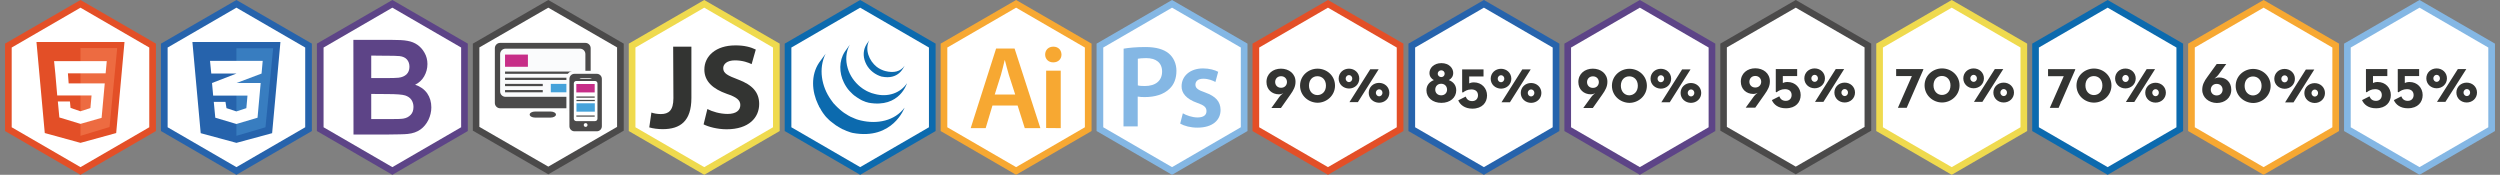 <svg id="Layer_1" xmlns="http://www.w3.org/2000/svg" width="1988" height="139" viewBox="0 0 1988 139"><rect x="0" y="0" width="1988" height="139" fill="#808080" stroke="none"/><style>.st0{fill:#e34f27}.st1{fill:#fff}.st2{fill:#ed6b41}.st3{fill:#2663ac}.st4{fill:#387dc0}.st5{fill:#efda4e}.st6{fill:#333432}.st7{fill:#5d4487}.st8{fill:#0c6aae}.st9{fill:#f7a832}.st10{fill:#84b7e4}.st11{fill:#4b4a4a}.st12{fill:#fafbfc}.st13{fill:#c72e88}.st14{fill:#45a2da}.st15{fill:#fcfcfc}</style><path class="st0" d="M4 104.2V34.7L64 0l60 34.7v69.5L64 139z"/><path class="st1" d="M118.7 101.2L64 132.9 9.3 101.2V37.8L64 6.1l54.7 31.7z"/><path class="st0" d="M92.4 105.8L64 113.6l-28.4-7.8L29 33.4h70z"/><path class="st2" d="M64 38.2V108l23.1-7 6.1-62.8z"/><path class="st1" d="M84.9 48.6H43l1 9.9 1.5 17.4h27.3l-.9 10-7.9 2.6-7.9-2.7-.5-5.1H46l1.2 12.7L64 98.5l16.8-4.8 2.5-27.4H54.6l-.6-8h30z"/><path class="st3" d="M128 104.2V34.7L188 0l60 34.7v69.5L188 139z"/><path class="st1" d="M242.7 101.2L188 132.9l-54.7-31.7V37.8L188 6.1l54.7 31.7z"/><path class="st3" d="M216.4 105.9l-28.4 7.7-28.4-7.7-6.6-72.5h70z"/><path class="st4" d="M188 38.4V108l23.1-6.8 6.1-62.8z"/><path class="st1" d="M208.9 48.4H167l1 10.1h20L168.6 66l.9 10h27.3l-.9 10-7.9 2.6-7.9-2.6-.8-5H170l1.2 12.6 16.8 5 16.8-5 2.5-27.6h-19.2l19.9-7.5z"/><path class="st5" d="M500 104.2V34.7L560 0l60 34.7v69.5L560 139z"/><path class="st1" d="M614.7 101.2L560 132.9l-54.7-31.7V37.8L560 6.1l54.7 31.7z"/><path class="st6" d="M535.3 37.1h14.5v40.8c0 18.4-8.8 24.8-22.8 24.8-3.6 0-7.8-.5-10.7-1.4l1.7-11.8c2 .7 4.6 1.2 7.5 1.2 6.2 0 10-2.8 10-12.6l-.2-41zm27.2 49.6c3.8 2 10 3.9 16.1 3.9 6.7 0 10.1-2.8 10.1-7.1 0-3.9-3-6.3-10.8-8.9-10.7-3.8-17.8-9.7-17.8-19.3 0-10.8 9.3-19.2 24.5-19.2 7.2-.1 12.5 1.4 16.4 3.3L597.7 51c-2.5-1.2-7.1-3-13.3-3-6.3 0-9.3 3-9.3 6.2 0 4.2 3.6 5.9 12 9.1 11.2 4.2 16.6 10.1 16.6 19.4 0 10.8-8.2 20.1-25.9 20.1-7.4 0-14.6-2-18.3-3.9l3-12.2z"/><path class="st7" d="M252 104.2V34.7L312 0l60 34.7v69.5L312 139z"/><path class="st1" d="M366.7 101.2L312 132.9l-54.7-31.7V37.8L312 6.1l54.7 31.7z"/><path class="st7" d="M295.2 74.7v20h14.7c5.7 0 9.3-.1 10.9-.4 2.4-.4 4.3-1.4 5.8-3 1.5-1.5 2.2-3.7 2.2-6.3 0-2.2-.6-4.1-1.7-5.7s-2.8-2.7-4.9-3.4c-2.2-.7-6.8-1.1-14.1-1.1l-12.9-.1m0-30.5v17.9h10.3c6.2 0 10-.1 11.4-.3 2.7-.3 4.8-1.2 6.4-2.7 1.5-1.5 2.3-3.5 2.3-6 0-2.4-.7-4.3-2-5.8s-3.3-2.4-5.9-2.7c-1.6-.2-6-.3-13.5-.3l-9-.1zM281 31.7h29.9c5.9 0 10.3.2 13.2.8 2.9.5 5.5 1.5 7.8 3.1s4.2 3.7 5.7 6.4c1.5 2.6 2.3 5.6 2.3 8.9 0 3.6-.9 6.8-2.6 9.8s-4.2 5.2-7.2 6.7c4.1 1.3 7.3 3.6 9.6 6.8 2.2 3.2 3.3 6.9 3.3 11.2 0 3.4-.8 6.7-2.3 9.9-1.6 3.2-3.7 5.8-6.4 7.7-2.7 1.9-6 3.1-10 3.5-2.5.3-8.5.4-18 .5h-25.2l-.1-75.3z"/><path class="st8" d="M624 104.2V34.7L684 0l60 34.7v69.5L684 139z"/><path class="st1" d="M738.7 101.2L684 132.9l-54.7-31.7V37.8L684 6.1l54.7 31.7z"/><path class="st8" d="M675.8 35.5c-3.2 5.6-3.6 12.5-1.7 18.7 1.7 5.9 5.4 11.1 10.1 14.9.1.1.2.1.3.2.4.3.9.7 1.3 1 .2.1.4.3.6.4.1.1.2.1.3.2.3.2.6.4 1 .6.1 0 .1.1.2.1.3.2.5.3.8.5.1.1.2.1.4.2l.6.3c.4.2.8.4 1.3.6.1 0 .2.1.3.1.3.1.7.3 1 .4.1 0 .3.1.4.2.3.1.6.2 1 .3.1 0 .3.1.4.1.5.1.9.3 1.4.4 10.6 2.9 20.6-.8 25.7-8.5 0 0-5.7 19.9-30.4 15.5-.5-.1-.9-.3-1.4-.4-.1 0-.3-.1-.4-.1-.3-.1-.6-.2-1-.3-.1 0-.3-.1-.4-.2-.3-.1-.7-.3-1-.4-.1 0-.2-.1-.3-.1-.4-.2-.8-.4-1.3-.6-.3-.1-.5-.2-.7-.4-.1 0-.2-.1-.3-.2-.3-.2-.6-.3-.9-.5 0 0-.1 0-.1-.1-.3-.2-.7-.4-1-.6-.1 0-.2-.1-.3-.2-.2-.1-.4-.3-.6-.4-.5-.3-.9-.7-1.4-1-.1-.1-.2-.1-.3-.2-.4-.3-.9-.7-1.3-1.1-.4-.4-.8-.7-1.1-1.1l-.3-.3c-.4-.4-.7-.8-1.1-1.1-.9-.8-1.7-2.1-2.5-3.2-.8-1.2-1.5-2.4-2.1-3.7-3.7-7.5-4-17.1.8-24.4l4-5.6z"/><path class="st8" d="M656.5 42.8c-5.8 11.7-3.2 26 4.1 36.3.3.4.5.7.8 1.1.1.1.2.2.2.3.2.3.5.6.7.9.1.1.2.2.2.3.3.4.6.8 1 1.1.4.4.7.8 1 1.1l.3.3c.2.3.5.5.8.8l.3.3c.3.3.7.7 1.1 1 .4.4.8.7 1.1 1 .1.1.2.2.4.3.3.2.5.4.8.7.1.1.3.2.4.3.3.2.6.5.9.7.1.1.2.1.3.2.3.2.6.4 1 .7.1.1.2.2.4.2.4.3.9.6 1.4.9.1.1.2.1.3.2.3.2.7.4 1 .6l.6.3c.3.1.6.3.9.5.1 0 .2.1.3.1.4.2.7.4 1.1.5.1 0 .2.1.3.1.4.2.9.4 1.3.6.1 0 .2.1.3.1.4.2.8.3 1.2.5.6.2 1.1.4 1.6.5.1 0 .2.1.4.1.5.1 1 .3 1.5.4 13.1 3.1 27 .3 34.8-10.2 0 0-9.3 26.1-41.3 20.1-.5-.1-1-.3-1.5-.4-.1 0-.2-.1-.3-.1-.5-.1-.9-.3-1.4-.5-.6-.2-1-.4-1.4-.5-.1 0-.2-.1-.3-.1-.4-.2-.9-.4-1.3-.6-.1 0-.2-.1-.2-.1-.4-.2-.8-.4-1.2-.5-.1 0-.2-.1-.3-.1-.4-.2-.6-.3-.9-.5l-.6-.3c-.3-.2-.7-.4-1-.6-.1-.1-.2-.1-.4-.2-.5-.3-.9-.6-1.4-.9-.1-.1-.2-.2-.4-.2l-.9-.6c-.2-.1-.3-.2-.4-.3-.3-.2-.6-.4-.9-.7-.1-.1-.3-.2-.4-.3-.3-.2-.5-.4-.8-.6-.1-.1-.3-.2-.4-.3-.3-.3-.6-.5-1-.8 0 0-.1-.1-.2-.1-.4-.3-.7-.7-1.1-1l-.3-.3c-.3-.2-.5-.5-.8-.8l-.3-.3c-.3-.3-.6-.7-1-1-.4-.4-.7-.8-1-1.2-.1-.1-.2-.2-.2-.3-.2-.3-.4-.6-.7-.9-.1-.1-.2-.2-.3-.4-.2-.3-.5-.7-.7-1 0-.1-.1-.1-.1-.2-.3-.4-.6-.8-.8-1.2-.1-.1-.1-.2-.2-.4-.2-.3-.4-.6-.5-.9-.1-.1-.2-.3-.3-.5-.2-.3-.3-.6-.5-.8-.1-.2-.2-.3-.3-.5 0-.1-.1-.2-.1-.3-.1-.1-.1-.3-.2-.5s-.2-.5-.4-.7c-5.1-10.5-5.9-23.4.7-33.3l5.2-7.1zM691.3 32c-3.9 7.3-.2 16.3 5.8 21.1 1 .8 2.2 1.5 3.4 2.1.6.3 1.3.6 1.9.8.5.2 1.1.4 1.6.5 6.7 1.7 12.1.5 15.4-4.3-1 1.5-4.7 11.5-18.3 8.7-.3 0-.6-.2-.9-.3-.1 0-.2 0-.3-.1-.2-.1-.4-.1-.6-.2-4.9-1.9-9.2-5.8-11.2-10.9-2-4.8-1.7-10.1 1.1-14.4l2.1-3z"/><path class="st9" d="M748 104.2V34.7L808 0l60 34.7v69.5L808 139z"/><path class="st1" d="M862.7 101.2L808 132.9l-54.7-31.7V37.8L808 6.1l54.7 31.7z"/><path class="st9" d="M789.2 83.9l-5.4 18h-11.9l20.2-63.3h14.7l20.5 63.3h-12.4l-5.7-18h-20zm18.1-8.7l-5-15.5c-1.2-3.8-2.2-8.1-3.2-11.8h-.2c-.9 3.6-1.9 8.1-3 11.8L791 75.2h16.3zm36.8-31.8c0 3.5-2.5 6.2-6.6 6.2-3.8 0-6.4-2.7-6.4-6.2 0-3.6 2.6-6.3 6.5-6.3 4 0 6.4 2.7 6.5 6.3zm-12.2 58.4V56.2h11.6v45.7l-11.6-.1z"/><path class="st10" d="M872 104.2V34.7L932 0l60 34.7v69.5L932 139z"/><path class="st1" d="M986.7 101.2L932 132.9l-54.7-31.7V37.8L932 6.1l54.7 31.7z"/><path class="st10" d="M893.5 38.7c4.1-.7 9.8-1.3 17.4-1.3 8.4 0 14.5 1.8 18.5 5.1 3.7 3.1 6.1 8 6.1 13.8 0 6-1.9 10.9-5.4 14.2-4.6 4.6-11.7 6.7-19.8 6.7-2.1 0-4.1-.1-5.6-.4v23.7h-11.3l.1-61.8zm11.3 29.2c1.4.4 3.3.5 5.6.5 8.5 0 13.7-4.2 13.7-11.5 0-7-4.8-10.7-12.7-10.7-3.2 0-5.4.3-6.6.5v21.2zm35.8 22.2c2.6 1.6 7.5 3.3 11.6 3.3 5 0 7.2-2 7.2-5 0-3.1-1.9-4.7-7.4-6.6-8.8-3.1-12.5-7.9-12.4-13.2 0-8 6.6-14.2 17.1-14.2 5 0 9.4 1.3 12 2.7l-2.2 8.1c-1.9-1.1-5.6-2.6-9.6-2.6-4.1 0-6.3 1.9-6.3 4.7 0 2.9 2.1 4.3 7.9 6.3 8.2 3 12 7.1 12.1 13.8 0 8.2-6.4 14.1-18.4 14.1-5.5 0-10.4-1.3-13.7-3.2l2.1-8.2z"/><path class="st11" d="M376 103.9V34.7L436 0l60 34.7v69.2l-60 34.7z"/><path class="st1" d="M490.7 100.9L436 132.5l-54.8-31.6V37.7L436 6.1l54.7 31.6z"/><path class="st11" d="M425.4 88.7h12.5c2.3 0 4.2 1.1 4.2 2.4s-1.9 2.4-4.2 2.4h-12.5c-2.3 0-4.2-1.1-4.2-2.4s1.9-2.4 4.2-2.4zm-31.9-50.4c0-2.3 1.9-4.2 4.2-4.2h67.8c2.3 0 4.2 1.9 4.2 4.2v43.6c0 2.3-1.9 4.2-4.2 4.2h-67.8c-2.3 0-4.2-1.9-4.2-4.2V38.3zm2.7 2.8c0-2.3 1.9-4.2 4.2-4.2h62.5c2.3 0 4.2 1.9 4.2 4.2v31.8c0 2.3-1.9 4.2-4.2 4.2h-62.5c-2.3 0-4.2-1.9-4.2-4.2V41.1z"/><path class="st12" d="M461.2 77H402c-2.4 0-4.3-1.9-4.3-4.3V43c0-2.4 1.9-4.3 4.3-4.3h59.2c2.4 0 4.3 1.9 4.3 4.3v29.7c.1 2.4-1.9 4.3-4.3 4.3z"/><path class="st11" d="M401.6 66.7h30v1.8h-30zm0-4.9h53.2v1.8h-53.2zm0 9.8h30v1.8h-30z"/><path class="st13" d="M401.6 43.4h18.2v9.7h-18.2z"/><path class="st11" d="M401.6 56.9h64.1v1.8h-64.1z"/><path class="st14" d="M438 66.7h14.6v6.7H438z"/><path class="st15" d="M476.4 88.1h-26V62.2c0-3.2 2.6-5.9 5.9-5.9h20.1v31.8z"/><path class="st11" d="M452.8 62.7c0-2.2 1.8-4 4-4h17.8c2.2 0 4 1.8 4 4v37.7c0 2.2-1.8 4-4 4h-17.8c-2.2 0-4-1.8-4-4V62.7zm3.4 3.6c0-1 .8-1.9 1.9-1.9h15c1 0 1.9.8 1.9 1.9v28.1c0 1-.8 1.9-1.9 1.9h-15c-1 0-1.9-.8-1.9-1.9V66.3z"/><path class="st1" d="M458.2 64.4h15c1 0 1.9.8 1.9 1.9v28.1c0 1-.8 1.9-1.9 1.9h-15c-1 0-1.9-.8-1.9-1.9V66.3c0-1 .8-1.9 1.9-1.9z"/><path class="st11" d="M458.3 76.7h14.6v1h-14.6zm.1 2.7H473v1h-14.6zm-.1 12.4h14.6v1h-14.6z"/><circle class="st1" cx="465.7" cy="99.4" r="1.5"/><path class="st14" d="M458.4 82.1H473v6.7h-14.6z"/><path class="st13" d="M458.3 66.8h14.6v6.7h-14.6z"/><path class="st1" d="M462.7 62h6c1 0 1.9.2 1.9.3s-.8.3-1.9.3h-6c-1 0-1.9-.2-1.9-.3s.8-.3 1.9-.3z"/><path class="st0" d="M996 104.2V34.7L1056 0l60 34.7v69.5l-60 34.8z"/><path class="st1" d="M1110.7 101.2l-54.7 31.7-54.7-31.7V37.8L1056 6.1l54.7 31.7z"/><path class="st3" d="M1120 104.2V34.7L1180 0l60 34.7v69.5l-60 34.8z"/><path class="st1" d="M1234.7 101.2l-54.7 31.7-54.7-31.7V37.8L1180 6.1l54.7 31.7z"/><path class="st5" d="M1492 104.2V34.7L1552 0l60 34.7v69.5l-60 34.8z"/><path class="st1" d="M1606.7 101.2l-54.7 31.7-54.7-31.7V37.8L1552 6.1l54.7 31.7z"/><path class="st7" d="M1244 104.2V34.7L1304 0l60 34.7v69.5l-60 34.8z"/><path class="st1" d="M1358.7 101.2l-54.7 31.7-54.7-31.7V37.8L1304 6.1l54.7 31.7z"/><path class="st8" d="M1616 104.2V34.7L1676 0l60 34.7v69.5l-60 34.8z"/><path class="st1" d="M1730.7 101.2l-54.7 31.7-54.7-31.7V37.8L1676 6.1l54.7 31.7z"/><path class="st9" d="M1740 104.2V34.7L1800 0l60 34.7v69.5l-60 34.8z"/><path class="st1" d="M1854.7 101.2l-54.7 31.7-54.7-31.7V37.8L1800 6.1l54.7 31.7z"/><path class="st10" d="M1864 104.2V34.7L1924 0l60 34.7v69.5l-60 34.8z"/><path class="st1" d="M1978.7 101.2l-54.7 31.7-54.7-31.7V37.8L1924 6.1l54.7 31.7z"/><path class="st11" d="M1368 103.9V34.7L1428 0l60 34.7v69.2l-60 34.7z"/><path class="st1" d="M1482.7 100.9l-54.7 31.6-54.8-31.6V37.7L1428 6.1l54.7 31.6z"/><circle class="st1" cx="1457.7" cy="99.4" r="1.5"/><path class="st6" d="M1017.3 77.1c1.2-1.7 3.2-3 3.2-3-1.1.5-2 .9-3.5.9-5.5 0-9.9-3.8-9.9-9.8 0-6.6 5.2-10.6 11.5-10.6s11.6 3.9 11.6 10.4c0 3.8-1.5 6.6-4.2 10.4l-7.4 10.5h-7.6l6.3-8.8zm6.1-11.9c0-2.4-1.7-4.6-4.7-4.6s-4.7 2.2-4.7 4.6c0 2.4 1.7 4.6 4.7 4.6s4.7-2.2 4.7-4.6zm10.4 2.9c0-8 6.7-13.5 13.9-13.5 7.3 0 13.9 5.5 13.9 13.5 0 7.9-6.7 13.6-13.9 13.6-7.3-.1-13.9-5.7-13.9-13.6zm20.6 0c0-4.7-3-7.5-6.8-7.5s-6.7 2.8-6.7 7.5c0 4.6 3 7.5 6.7 7.5 3.8 0 6.8-2.9 6.8-7.5zm10.1-5.6c0-4.6 3.7-7.9 8.2-7.9s8.2 3.3 8.2 7.9-3.7 7.9-8.2 7.9c-4.5-.1-8.2-3.3-8.2-7.9zm10.8 0c0-1.8-1.3-2.8-2.6-2.8s-2.6 1.1-2.6 2.8c0 1.7 1.3 2.8 2.6 2.8s2.6-1.1 2.6-2.8zm14.3-7.4h6.7l-16.5 26.1h-6.7l16.5-26.1zm-1.2 18.7c0-4.6 3.7-7.9 8.2-7.9s8.2 3.3 8.2 7.9-3.7 7.9-8.2 7.9c-4.5-.1-8.2-3.3-8.2-7.9zm10.9 0c0-1.8-1.3-2.8-2.6-2.8s-2.6 1.1-2.6 2.8 1.3 2.8 2.6 2.8 2.6-1.1 2.6-2.8zm35-2c0-4.1 2.5-6.8 5.9-8.1-2-1.1-3.5-2.9-3.5-5.7 0-3.8 3.4-7.8 9.5-7.8s9.4 4 9.4 7.8c0 2.8-1.5 4.6-3.5 5.7 3.5 1.3 5.9 4 5.9 8.1 0 5.9-4.9 10-11.8 10s-11.9-4.1-11.9-10zm16.4-.5c0-2.6-1.8-4.7-4.7-4.7s-4.7 2.1-4.7 4.7c0 2.5 1.8 4.5 4.7 4.5s4.7-2 4.7-4.5zm-1.9-12.7c0-1.6-1.2-2.7-2.7-2.7s-2.8 1.1-2.8 2.7 1.3 2.7 2.8 2.7 2.7-1.1 2.7-2.7zm10.8 21.2l5.9-3c.8 2 2.2 3.6 5.2 3.6 2.9 0 4.6-2 4.6-4.6 0-2.8-1.8-4.7-5.3-4.7-3 0-5.2 1.3-6.7 2.5l-.6-.3V55.2h17v5.6h-11.4v5.5c.7-.4 2.2-.8 3.7-.8 6.3 0 10.5 4.7 10.5 10.4 0 5.6-3.8 10.5-11.7 10.5-6.1 0-9.8-3.2-11.2-6.6zm25.8-17.2c0-4.6 3.7-7.9 8.2-7.9s8.2 3.3 8.2 7.9-3.7 7.9-8.2 7.9c-4.5-.1-8.2-3.3-8.2-7.9zm10.8 0c0-1.8-1.3-2.8-2.6-2.8s-2.6 1.1-2.6 2.8c0 1.7 1.3 2.8 2.6 2.8s2.6-1.1 2.6-2.8zm14.3-7.4h6.7l-16.5 26.1h-6.7l16.5-26.1zm-1.2 18.7c0-4.6 3.7-7.9 8.2-7.9s8.2 3.3 8.2 7.9-3.7 7.9-8.2 7.9c-4.5-.1-8.2-3.3-8.2-7.9zm10.8 0c0-1.8-1.3-2.8-2.6-2.8s-2.6 1.1-2.6 2.8 1.3 2.8 2.6 2.8 2.6-1.1 2.6-2.8zm658.2 5.7l5.9-3c.8 2 2.2 3.6 5.2 3.6 2.9 0 4.6-2 4.6-4.6 0-2.8-1.8-4.7-5.3-4.7-3 0-5.2 1.3-6.7 2.5l-.6-.3V54.9h17v5.6H1887V66c.7-.4 2.2-.8 3.7-.8 6.3 0 10.5 4.7 10.5 10.4 0 5.6-3.8 10.5-11.7 10.5-6.2.1-9.8-3.1-11.2-6.5zm25.3 0l5.9-3c.8 2 2.2 3.6 5.2 3.6 2.9 0 4.6-2 4.6-4.6 0-2.8-1.8-4.7-5.3-4.7-3 0-5.2 1.3-6.7 2.5l-.6-.3V54.9h17v5.6h-11.4V66c.7-.4 2.2-.8 3.7-.8 6.3 0 10.5 4.7 10.5 10.4 0 5.6-3.8 10.5-11.7 10.5-6.1.1-9.8-3.1-11.2-6.5zm25.8-17.3c0-4.6 3.7-7.9 8.2-7.9s8.2 3.3 8.2 7.9-3.7 7.9-8.2 7.9-8.2-3.3-8.2-7.9zm10.8 0c0-1.8-1.3-2.8-2.6-2.8s-2.6 1.1-2.6 2.8 1.3 2.8 2.6 2.8 2.6-1 2.6-2.8zm14.3-7.4h6.7L1944.6 81h-6.7l16.6-26.1zm-1.2 18.7c0-4.6 3.7-7.9 8.2-7.9s8.2 3.3 8.2 7.9-3.7 7.9-8.2 7.9-8.2-3.3-8.2-7.9zm10.9 0c0-1.8-1.3-2.8-2.6-2.8s-2.6 1.1-2.6 2.8 1.3 2.8 2.6 2.8 2.6-1 2.6-2.8zm-213-2.2c0-3.8 1.5-6.8 4.2-10.4l7.3-10.1h7.6l-6.2 8.5c-1.1 1.5-3.2 3.1-3.2 3.1 1.1-.5 2.3-.9 3.8-.9 5.4 0 9.6 3.7 9.6 9.7 0 6.6-5.2 10.6-11.5 10.6-6.3-.1-11.6-4.3-11.6-10.5zm16.2-.1c0-2.4-1.7-4.6-4.7-4.6s-4.7 2.2-4.7 4.6 1.7 4.6 4.7 4.6 4.7-2.2 4.7-4.6zm10.4-3c0-8 6.7-13.5 13.9-13.5 7.3 0 13.9 5.5 13.9 13.5 0 7.9-6.7 13.6-13.9 13.6-7.3-.1-13.9-5.7-13.9-13.6zm20.6 0c0-4.7-3-7.5-6.8-7.5s-6.7 2.8-6.7 7.5c0 4.6 3 7.6 6.7 7.6 3.8-.1 6.8-3 6.8-7.6zm10.1-5.6c0-4.6 3.7-7.9 8.2-7.9s8.2 3.3 8.2 7.9-3.7 7.9-8.2 7.9c-4.5-.1-8.2-3.3-8.2-7.9zm10.8 0c0-1.8-1.3-2.8-2.6-2.8s-2.6 1.1-2.6 2.8 1.3 2.8 2.6 2.8 2.6-1.1 2.6-2.8zm14.3-7.4h6.7l-16.5 26.1h-6.7l16.5-26.1zm-1.2 18.7c0-4.6 3.7-7.9 8.2-7.9s8.2 3.3 8.2 7.9-3.7 7.9-8.2 7.9c-4.5-.1-8.2-3.3-8.2-7.9zm10.9 0c0-1.8-1.3-2.8-2.6-2.8s-2.6 1.1-2.6 2.8 1.3 2.8 2.6 2.8 2.6-1.1 2.6-2.8zm-323-13.5h-12.5v-5.6h21.6v.5l-13.2 30.3h-7l11.1-25.2zm10.1 7.4c0-8 6.7-13.5 13.9-13.5 7.3 0 13.9 5.5 13.9 13.5 0 7.9-6.7 13.6-13.9 13.6s-13.9-5.7-13.9-13.6zm20.6 0c0-4.7-3-7.5-6.8-7.5s-6.7 2.8-6.7 7.5c0 4.6 3 7.6 6.7 7.6 3.9 0 6.8-2.9 6.8-7.6zm10.2-5.6c0-4.6 3.7-7.9 8.2-7.9s8.2 3.3 8.2 7.9-3.7 7.9-8.2 7.9c-4.5 0-8.2-3.3-8.2-7.9zm10.8 0c0-1.8-1.3-2.8-2.6-2.8s-2.6 1.1-2.6 2.8 1.3 2.8 2.6 2.8 2.6-1 2.6-2.8zm14.3-7.4h6.7L1576.4 81h-6.7l16.6-26.1zm-1.2 18.7c0-4.6 3.7-7.9 8.2-7.9s8.2 3.3 8.2 7.9-3.7 7.9-8.2 7.9c-4.5 0-8.2-3.3-8.2-7.9zm10.8 0c0-1.8-1.3-2.8-2.6-2.8s-2.6 1.1-2.6 2.8 1.3 2.8 2.6 2.8 2.6-1 2.6-2.8zm45.2-13h-12.5V55h21.6v.5L1637 85.8h-7l11.1-25.2zm10.1 7.4c0-8 6.7-13.5 13.9-13.5 7.3 0 13.9 5.5 13.9 13.5 0 7.9-6.7 13.6-13.9 13.6-7.3 0-13.9-5.7-13.9-13.6zm20.6 0c0-4.7-3-7.5-6.8-7.5s-6.7 2.8-6.7 7.5c0 4.6 3 7.6 6.7 7.6 3.9 0 6.8-2.9 6.8-7.6zm10.1-5.6c0-4.6 3.7-7.9 8.2-7.9s8.2 3.3 8.2 7.9-3.7 7.9-8.2 7.9-8.2-3.3-8.2-7.9zm10.9 0c0-1.8-1.3-2.8-2.6-2.8s-2.6 1.1-2.6 2.8c0 1.7 1.3 2.8 2.6 2.8s2.6-1 2.6-2.8zM1707 55h6.7l-16.5 26.1h-6.7L1707 55zm-1.1 18.7c0-4.6 3.7-7.9 8.2-7.9s8.2 3.3 8.2 7.9-3.7 7.9-8.2 7.9-8.2-3.3-8.2-7.9zm10.8 0c0-1.8-1.3-2.8-2.6-2.8s-2.6 1.1-2.6 2.8 1.3 2.8 2.6 2.8 2.6-1 2.6-2.8zm-322.2 3.2c1.2-1.7 3.2-3.1 3.2-3.1-1.1.5-2 .9-3.5.9-5.5 0-9.9-3.8-9.9-9.8 0-6.6 5.2-10.6 11.5-10.6s11.6 3.9 11.6 10.4c0 3.8-1.5 6.6-4.2 10.4l-7.4 10.5h-7.6l6.3-8.7zm6-11.9c0-2.4-1.7-4.6-4.7-4.6s-4.7 2.2-4.7 4.6c0 2.4 1.7 4.6 4.7 4.6s4.7-2.2 4.7-4.6zm8.5 14.6l5.9-3c.8 2 2.2 3.6 5.2 3.6 2.9 0 4.6-2 4.6-4.6 0-2.8-1.8-4.7-5.3-4.7-3 0-5.2 1.3-6.7 2.5l-.6-.3V54.9h17v5.6h-11.4V66c.7-.4 2.2-.8 3.7-.8 6.3 0 10.5 4.7 10.5 10.4 0 5.6-3.8 10.5-11.7 10.5-6.2.1-9.8-3.1-11.2-6.5zm25.8-17.3c0-4.6 3.7-7.9 8.2-7.9s8.2 3.3 8.2 7.9-3.7 7.9-8.2 7.9-8.2-3.3-8.2-7.9zm10.8 0c0-1.8-1.3-2.8-2.6-2.8s-2.6 1.1-2.6 2.8 1.3 2.8 2.6 2.8 2.6-1 2.6-2.8zm14.2-7.4h6.7L1450 81h-6.7l16.5-26.1zm-1.1 18.7c0-4.6 3.7-7.9 8.2-7.9s8.2 3.3 8.2 7.9-3.7 7.9-8.2 7.9c-4.5 0-8.2-3.3-8.2-7.9zm10.8 0c0-1.8-1.3-2.8-2.6-2.8s-2.6 1.1-2.6 2.8 1.3 2.8 2.6 2.8 2.6-1 2.6-2.8zm-204.2 3.6c1.2-1.7 3.2-3.1 3.2-3.1-1.1.5-2 .9-3.5.9-5.5 0-9.9-3.8-9.9-9.8 0-6.6 5.2-10.6 11.5-10.6s11.6 3.9 11.6 10.4c0 3.8-1.5 6.6-4.2 10.4l-7.4 10.5h-7.6l6.3-8.7zm6.1-11.9c0-2.4-1.7-4.6-4.7-4.6s-4.7 2.2-4.7 4.6c0 2.4 1.7 4.6 4.7 4.6s4.7-2.2 4.7-4.6zm10.4 2.9c0-8 6.7-13.5 13.9-13.5 7.3 0 13.9 5.5 13.9 13.5 0 7.9-6.7 13.6-13.9 13.6-7.3-.1-13.9-5.7-13.9-13.6zm20.6 0c0-4.7-3-7.5-6.8-7.5s-6.7 2.8-6.7 7.5c0 4.6 3 7.6 6.7 7.6 3.8-.1 6.8-3 6.8-7.6zm10.1-5.6c0-4.6 3.7-7.9 8.2-7.9s8.2 3.3 8.2 7.9-3.7 7.9-8.2 7.9c-4.5-.1-8.2-3.3-8.2-7.9zm10.8 0c0-1.8-1.3-2.8-2.6-2.8s-2.6 1.1-2.6 2.8c0 1.7 1.3 2.8 2.6 2.8s2.6-1.1 2.6-2.8zm14.3-7.4h6.7l-16.5 26.1h-6.7l16.5-26.1zm-1.2 18.7c0-4.6 3.7-7.9 8.2-7.9s8.2 3.3 8.2 7.9-3.7 7.9-8.2 7.9c-4.5-.1-8.2-3.3-8.2-7.9zm10.9 0c0-1.8-1.3-2.8-2.6-2.8s-2.6 1.1-2.6 2.8 1.3 2.8 2.6 2.8 2.6-1.1 2.6-2.8z"/></svg>